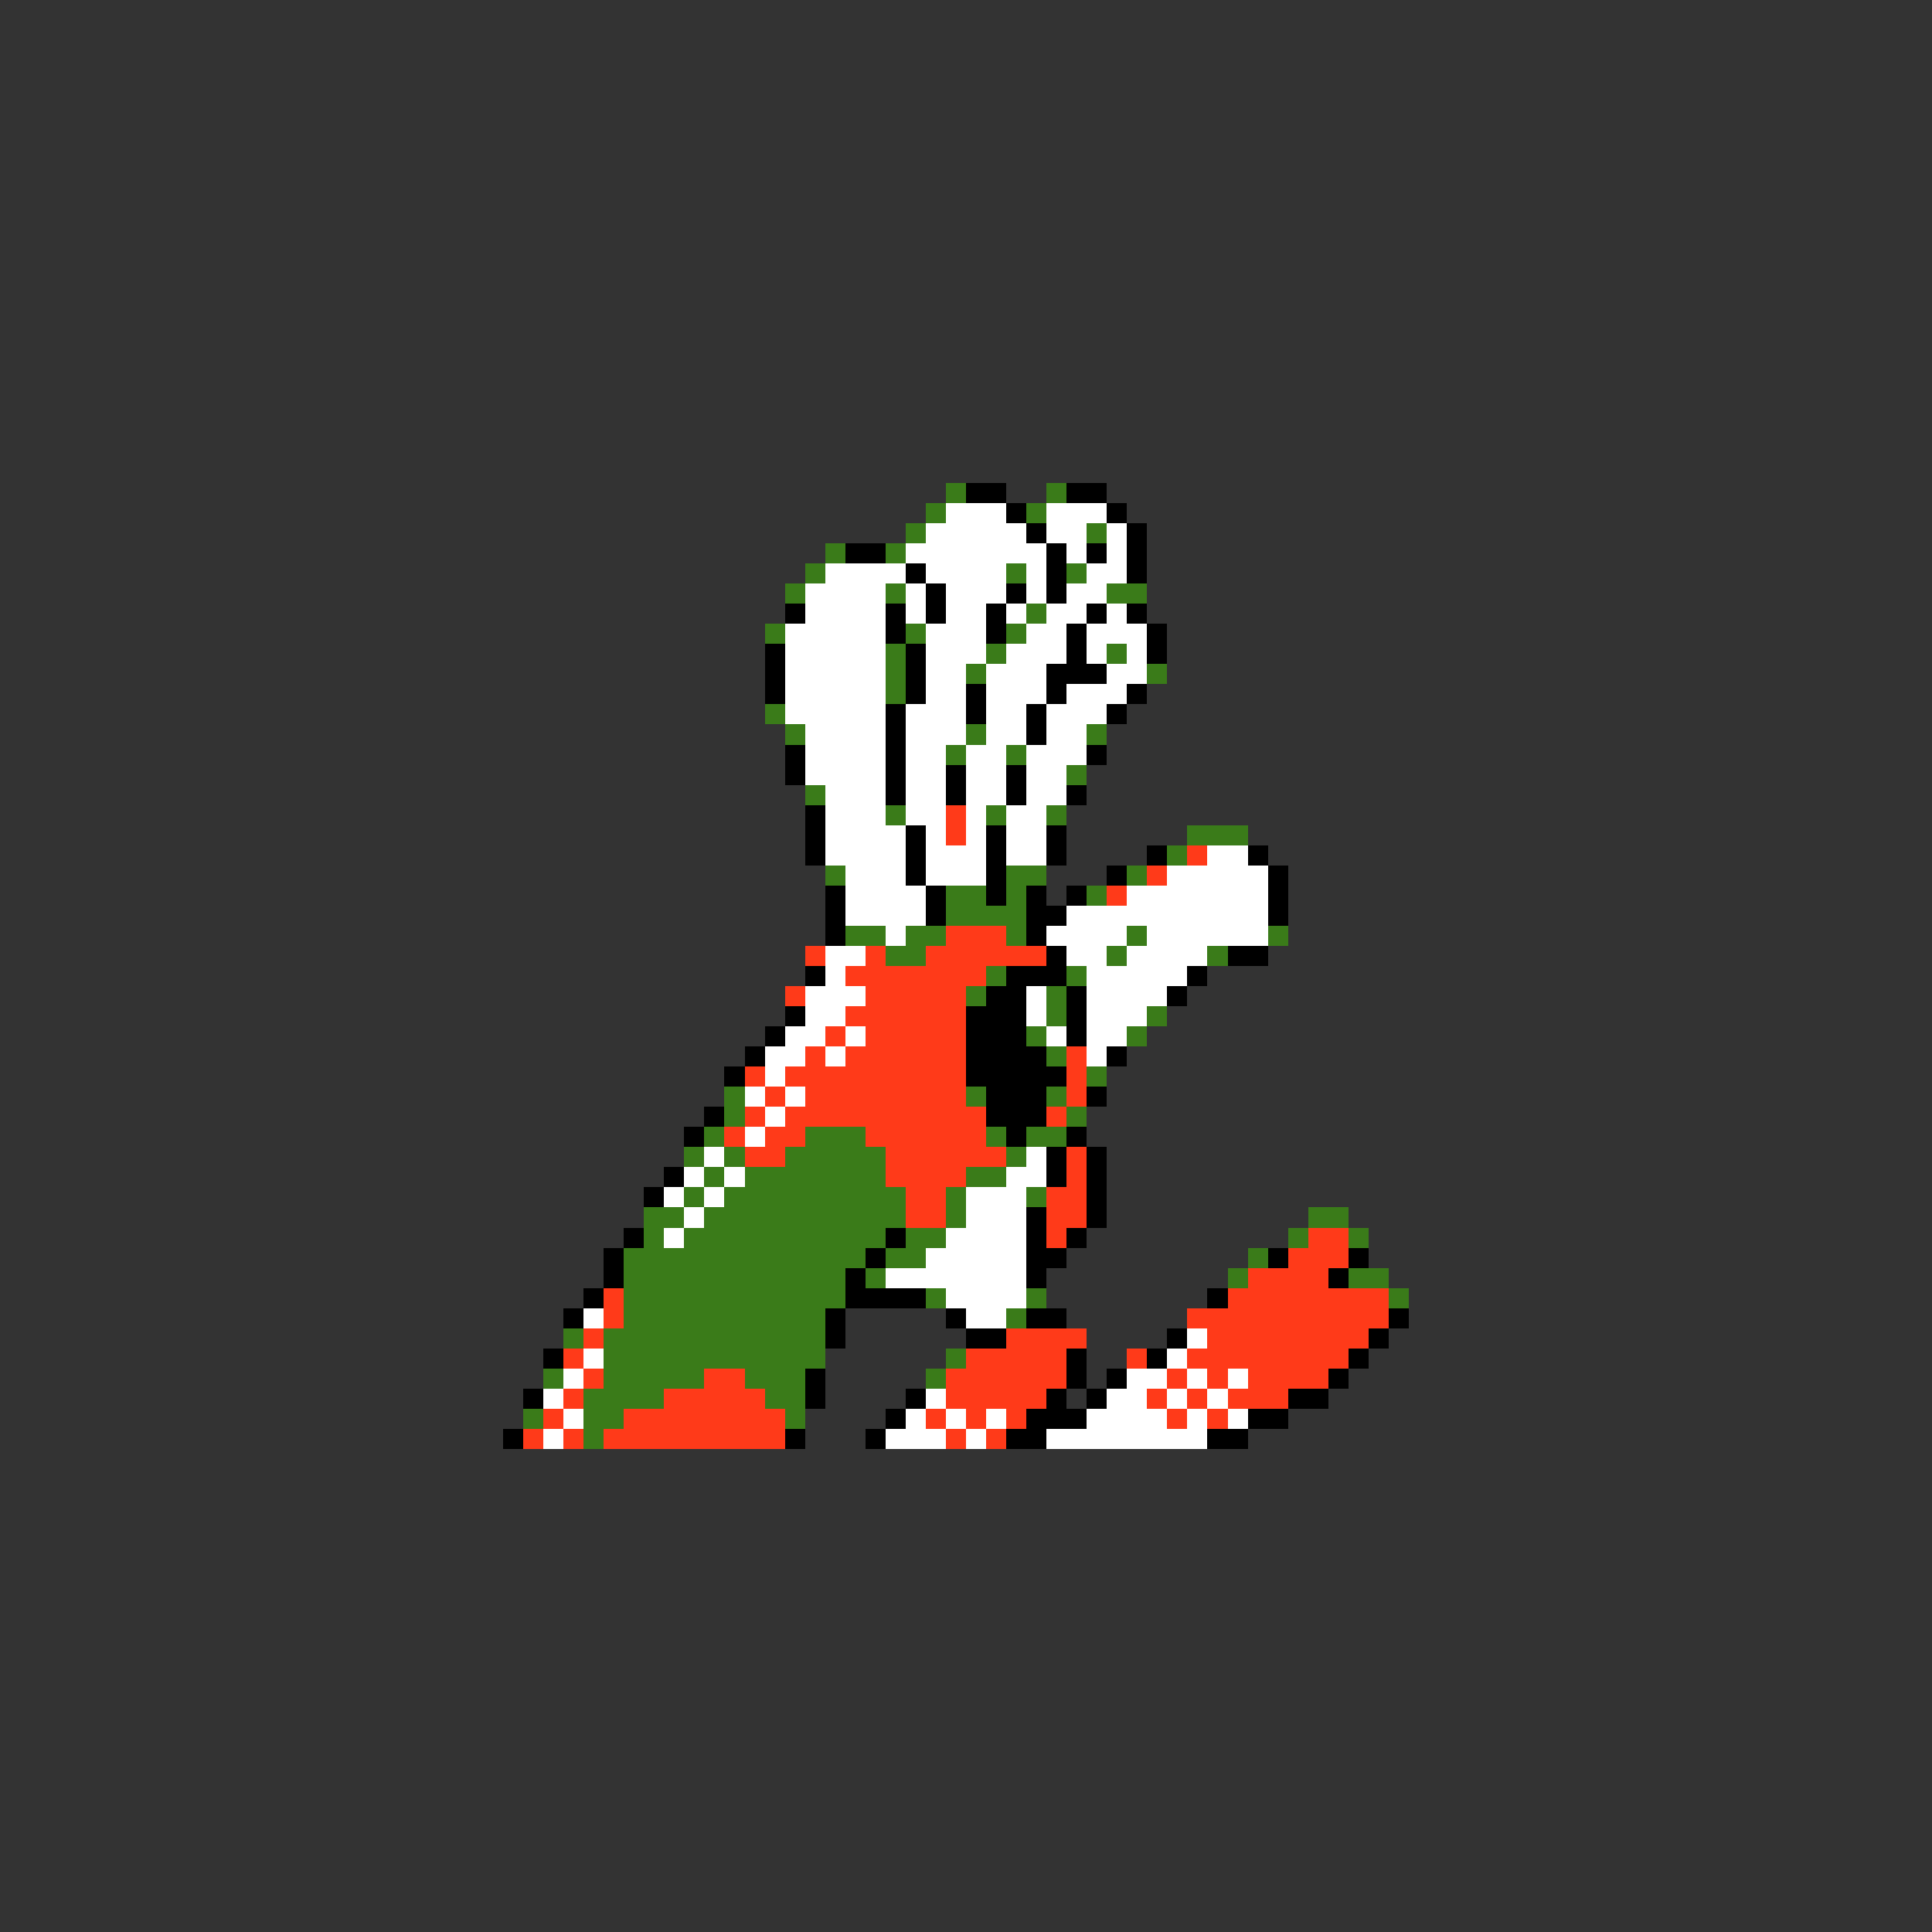 <svg xmlns="http://www.w3.org/2000/svg" viewBox="0 -0.5 96 96" shape-rendering="crispEdges">
<rect x="0" y="-0.5" width="96" height="96" fill="#333333" stroke="none"/>
<path stroke="#3a7b19" d="M47 24h1M52 24h1M46 25h1M51 25h1M45 26h1M54 26h1M41 27h1M44 27h1M40 28h1M50 28h1M53 28h1M39 29h1M44 29h1M55 29h2M51 30h1M38 31h1M45 31h1M50 31h1M44 32h1M49 32h1M55 32h1M44 33h1M48 33h1M57 33h1M44 34h1M38 35h1M39 36h1M48 36h1M54 36h1M47 37h1M50 37h1M53 38h1M40 39h1M44 40h1M49 40h1M52 40h1M59 41h3M58 42h1M41 43h1M50 43h2M56 43h1M47 44h2M50 44h1M54 44h1M47 45h4M42 46h2M45 46h2M50 46h1M56 46h1M63 46h1M44 47h2M55 47h1M60 47h1M49 48h1M53 48h1M48 49h1M52 49h1M52 50h1M57 50h1M51 51h1M56 51h1M52 52h1M54 53h1M36 54h1M48 54h1M52 54h1M36 55h1M53 55h1M35 56h1M40 56h3M49 56h1M51 56h2M34 57h1M36 57h1M39 57h5M50 57h1M35 58h1M37 58h7M48 58h2M34 59h1M36 59h9M47 59h1M51 59h1M32 60h2M35 60h10M47 60h1M65 60h2M32 61h1M34 61h10M45 61h2M64 61h1M67 61h1M31 62h12M44 62h2M62 62h1M31 63h11M43 63h1M61 63h1M67 63h2M31 64h11M46 64h1M51 64h1M69 64h1M31 65h10M50 65h1M28 66h1M30 66h11M30 67h11M47 67h1M27 68h1M30 68h5M37 68h3M46 68h1M29 69h4M38 69h2M26 70h1M29 70h2M39 70h1M29 71h1" />
<path stroke="#000000" d="M48 24h2M53 24h2M50 25h1M55 25h1M51 26h1M56 26h1M42 27h2M52 27h1M54 27h1M56 27h1M45 28h1M52 28h1M56 28h1M46 29h1M50 29h1M52 29h1M39 30h1M44 30h1M46 30h1M49 30h1M54 30h1M56 30h1M44 31h1M49 31h1M53 31h1M57 31h1M38 32h1M45 32h1M53 32h1M57 32h1M38 33h1M45 33h1M52 33h3M38 34h1M45 34h1M48 34h1M52 34h1M56 34h1M44 35h1M48 35h1M51 35h1M55 35h1M44 36h1M51 36h1M39 37h1M44 37h1M54 37h1M39 38h1M44 38h1M47 38h1M50 38h1M44 39h1M47 39h1M50 39h1M53 39h1M40 40h1M40 41h1M45 41h1M49 41h1M52 41h1M40 42h1M45 42h1M49 42h1M52 42h1M57 42h1M62 42h1M45 43h1M49 43h1M55 43h1M63 43h1M41 44h1M46 44h1M49 44h1M51 44h1M53 44h1M63 44h1M41 45h1M46 45h1M51 45h2M63 45h1M41 46h1M51 46h1M52 47h1M61 47h2M40 48h1M50 48h3M59 48h1M49 49h2M53 49h1M58 49h1M39 50h1M48 50h3M53 50h1M38 51h1M48 51h3M53 51h1M37 52h1M48 52h4M55 52h1M36 53h1M48 53h5M49 54h3M54 54h1M35 55h1M49 55h3M34 56h1M50 56h1M53 56h1M52 57h1M54 57h1M33 58h1M52 58h1M54 58h1M32 59h1M54 59h1M51 60h1M54 60h1M31 61h1M44 61h1M51 61h1M53 61h1M30 62h1M43 62h1M51 62h2M63 62h1M67 62h1M30 63h1M42 63h1M51 63h1M66 63h1M29 64h1M42 64h4M60 64h1M28 65h1M41 65h1M47 65h1M51 65h2M69 65h1M41 66h1M48 66h2M58 66h1M68 66h1M27 67h1M53 67h1M57 67h1M67 67h1M40 68h1M53 68h1M55 68h1M66 68h1M26 69h1M40 69h1M45 69h1M52 69h1M54 69h1M64 69h2M44 70h1M51 70h3M62 70h2M25 71h1M39 71h1M43 71h1M50 71h2M60 71h2" />
<path stroke="#ffffff" d="M47 25h3M52 25h3M46 26h5M52 26h2M55 26h1M45 27h7M53 27h1M55 27h1M41 28h4M46 28h4M51 28h1M54 28h2M40 29h4M45 29h1M47 29h3M51 29h1M53 29h2M40 30h4M45 30h1M47 30h2M50 30h1M52 30h2M55 30h1M39 31h5M46 31h3M51 31h2M54 31h3M39 32h5M46 32h3M50 32h3M54 32h1M56 32h1M39 33h5M46 33h2M49 33h3M55 33h2M39 34h5M46 34h2M49 34h3M53 34h3M39 35h5M45 35h3M49 35h2M52 35h3M40 36h4M45 36h3M49 36h2M52 36h2M40 37h4M45 37h2M48 37h2M51 37h3M40 38h4M45 38h2M48 38h2M51 38h2M41 39h3M45 39h2M48 39h2M51 39h2M41 40h3M45 40h2M48 40h1M50 40h2M41 41h4M46 41h1M48 41h1M50 41h2M41 42h4M46 42h3M50 42h2M60 42h2M42 43h3M46 43h3M58 43h5M42 44h4M56 44h7M42 45h4M53 45h10M44 46h1M52 46h4M57 46h6M41 47h2M53 47h2M56 47h4M41 48h1M54 48h5M40 49h3M51 49h1M54 49h4M40 50h2M51 50h1M54 50h3M39 51h2M42 51h1M52 51h1M54 51h2M38 52h2M41 52h1M54 52h1M38 53h1M37 54h1M39 54h1M38 55h1M37 56h1M35 57h1M51 57h1M34 58h1M36 58h1M50 58h2M33 59h1M35 59h1M48 59h3M34 60h1M48 60h3M33 61h1M47 61h4M46 62h5M44 63h7M47 64h4M29 65h1M48 65h2M59 66h1M29 67h1M58 67h1M28 68h1M56 68h2M59 68h1M61 68h1M27 69h1M46 69h1M55 69h2M58 69h1M60 69h1M28 70h1M45 70h1M47 70h1M49 70h1M54 70h4M59 70h1M61 70h1M27 71h1M44 71h3M48 71h1M52 71h8" />
<path stroke="#ff3a19" d="M47 40h1M47 41h1M59 42h1M57 43h1M55 44h1M47 46h3M40 47h1M43 47h1M46 47h6M42 48h7M39 49h1M43 49h5M42 50h6M41 51h1M43 51h5M40 52h1M42 52h6M53 52h1M37 53h1M39 53h9M53 53h1M38 54h1M40 54h8M53 54h1M37 55h1M39 55h10M52 55h1M36 56h1M38 56h2M43 56h6M37 57h2M44 57h6M53 57h1M44 58h4M53 58h1M45 59h2M52 59h2M45 60h2M52 60h2M52 61h1M65 61h2M64 62h3M62 63h4M30 64h1M61 64h8M30 65h1M59 65h10M29 66h1M50 66h4M60 66h8M28 67h1M48 67h5M56 67h1M59 67h8M29 68h1M35 68h2M47 68h6M58 68h1M60 68h1M62 68h4M28 69h1M33 69h5M47 69h5M57 69h1M59 69h1M61 69h3M27 70h1M31 70h8M46 70h1M48 70h1M50 70h1M58 70h1M60 70h1M26 71h1M28 71h1M30 71h9M47 71h1M49 71h1" />
</svg>